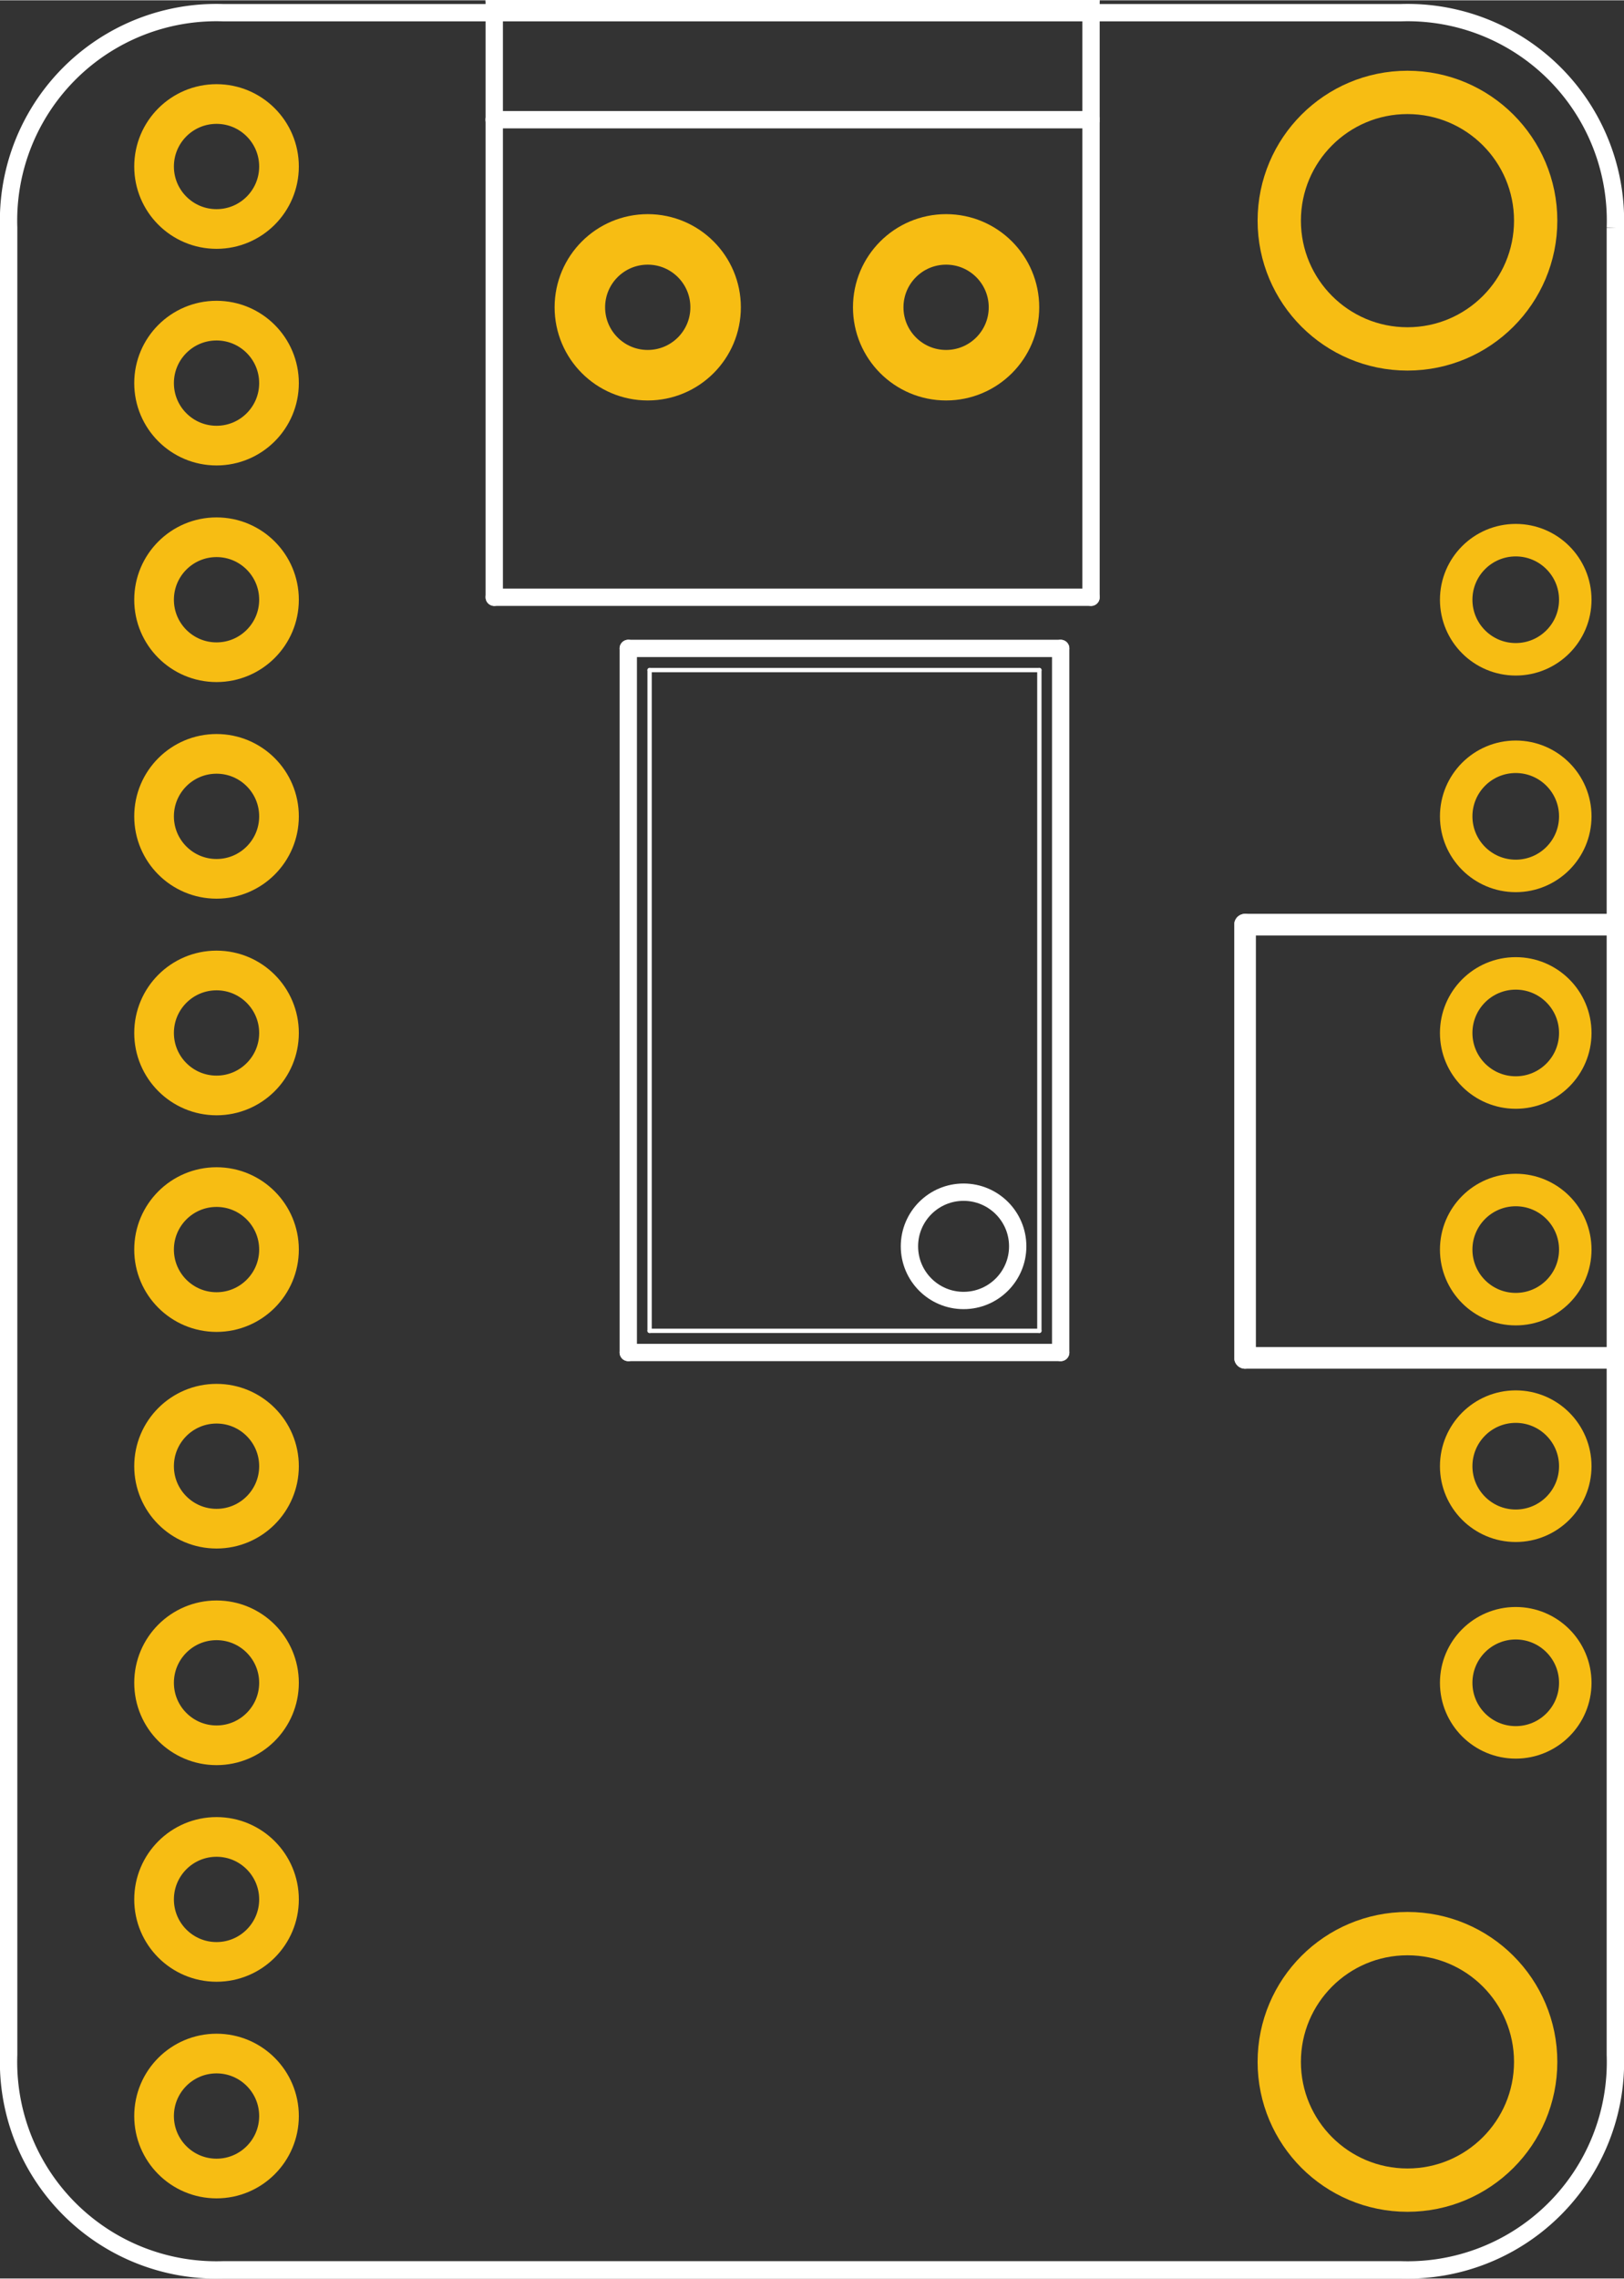 <?xml version='1.0' encoding='UTF-8' standalone='no'?>
<!-- Created with Fritzing (http://www.fritzing.org/) -->
<svg xmlns="http://www.w3.org/2000/svg" viewBox="0 0 54 75.725" height="1.052in" y="0in" baseProfile="tiny"  x="0in" width="0.75in" version="1.2">
    <rect x="0" y="0" width="54" height="75.725" fill="#333333" stroke="none"/>
    <desc >
        <referenceFile >Adafruit TB6612 DC and Stepper Motor Driver_pcb.svg</referenceFile>
    </desc>
    <desc >Fritzing footprint generated by brd2svg</desc>
    <g id="silkscreen"  gorn="0.2">
        <path stroke="white"  d="M53.712,7.557L53.712,68.291A6.912,6.912,0,0,1,46.589,75.437L7.411,75.437A6.912,6.912,0,0,1,0.288,68.291L0.288,7.557A6.912,6.912,0,0,1,7.411,0.412L46.589,0.412A6.912,6.912,0,0,1,53.712,7.557" stroke-width="0.576" fill="none"/>
        <line x2="41.4" stroke="white" x1="54" stroke-linecap="round"  y1="30.725" stroke-width="0.72" y2="30.725"/>
        <line x2="41.4" stroke="white" x1="41.4" stroke-linecap="round"  y1="30.725" stroke-width="0.72" y2="45.125"/>
        <line x2="54" stroke="white" x1="41.4" stroke-linecap="round"  y1="45.125" stroke-width="0.72" y2="45.125"/>
        <g >
            <title >element:J1</title>
            <g >
                <title >package:TERMBLOCK_1X2-3.5MM</title>
                <line x2="36.278" stroke="white" x1="36.278" stroke-linecap="round"  y1="19.843" stroke-width="0.576" y2="3.969"/>
                <line x2="36.278" stroke="white" x1="36.278" stroke-linecap="round"  y1="3.969" stroke-width="0.576" y2="0"/>
                <line x2="16.435" stroke="white" x1="36.278" stroke-linecap="round"  y1="0" stroke-width="0.576" y2="0"/>
                <line x2="16.435" stroke="white" x1="16.435" stroke-linecap="round"  y1="0" stroke-width="0.576" y2="3.969"/>
                <line x2="16.435" stroke="white" x1="16.435" stroke-linecap="round"  y1="3.969" stroke-width="0.576" y2="19.843"/>
                <line x2="36.278" stroke="white" x1="16.435" stroke-linecap="round"  y1="19.843" stroke-width="0.576" y2="19.843"/>
                <line x2="16.435" stroke="white" x1="36.278" stroke-linecap="round"  y1="3.969" stroke-width="0.576" y2="3.969"/>
            </g>
        </g>
        <g >
            <title >element:JP1</title>
            <g >
                <title >package:1X10_ROUND_76</title>
            </g>
        </g>
        <g >
            <title >element:U$15</title>
            <g >
                <title >package:ADAFRUIT_5MM</title>
            </g>
        </g>
        <g >
            <title >element:U1</title>
            <g >
                <title >package:SSOP24</title>
                <line x2="35.269" stroke="white" x1="35.269" stroke-linecap="round"  y1="44.946" stroke-width="0.576" y2="21.543"/>
                <line x2="20.891" stroke="white" x1="35.269" stroke-linecap="round"  y1="21.543" stroke-width="0.576" y2="21.543"/>
                <line x2="20.891" stroke="white" x1="20.891" stroke-linecap="round"  y1="21.543" stroke-width="0.576" y2="44.946"/>
                <line x2="20.891" stroke="white" x1="35.269" stroke-linecap="round"  y1="44.946" stroke-width="0.576" y2="44.946"/>
                <line x2="34.56" stroke="white" x1="34.56" stroke-linecap="round"  y1="44.226" stroke-width="0.144" y2="22.263"/>
                <line x2="34.56" stroke="white" x1="21.6" stroke-linecap="round"  y1="22.263" stroke-width="0.144" y2="22.263"/>
                <line x2="21.6" stroke="white" x1="21.6" stroke-linecap="round"  y1="22.263" stroke-width="0.144" y2="44.226"/>
                <line x2="21.6" stroke="white" x1="34.56" stroke-linecap="round"  y1="44.226" stroke-width="0.144" y2="44.226"/>
                <circle stroke="white" cy="41.417"  r="1.8" cx="32.04" stroke-width="0.576" fill="none"/>
            </g>
        </g>
        <line fill-opacity="1" x2="36.278" stroke="white" x1="16.435"  y1="0.288" stroke-width="0.576" fill="none" y2="0.288"/>
        <line fill-opacity="1" x2="16.435" stroke="white" x1="16.435"  y1="0.125" stroke-width="0.576" fill="none" y2="0.288"/>
        <line fill-opacity="1" x2="36.278" stroke="white" x1="36.278"  y1="0.125" stroke-width="0.576" fill="none" y2="0.288"/>
    </g>
    <g id="copper1"  gorn="0.3">
        <g id="copper0"  gorn="0.3.0">
            <circle id="connector29pad" stroke="#F7BD13" cy="7.325"  r="4.263" connectorname="P$1" cx="46.8" gorn="0.3.0.0" stroke-width="1.44" fill="none"/>
            <circle id="connector6pad" stroke="#F7BD13" cy="10.205"  r="2.257" connectorname="PWRIN" cx="21.538" gorn="0.3.0.1" stroke-width="1.679" fill="none"/>
            <circle id="connector7pad" stroke="#F7BD13" cy="10.205"  r="2.257" connectorname="GND" cx="31.459" gorn="0.3.0.2" stroke-width="1.679" fill="none"/>
            <circle id="connector8pad" stroke="#F7BD13" cy="5.525"  r="2.077" connectorname="PWRIN" cx="7.2" gorn="0.3.0.3" stroke-width="1.319" fill="none"/>
            <circle id="connector9pad" stroke="#F7BD13" cy="12.725"  r="2.077" connectorname="VCC" cx="7.2" gorn="0.3.0.4" stroke-width="1.319" fill="none"/>
            <circle id="connector10pad" stroke="#F7BD13" cy="19.925"  r="2.077" connectorname="GND" cx="7.2" gorn="0.3.0.5" stroke-width="1.319" fill="none"/>
            <circle id="connector11pad" stroke="#F7BD13" cy="27.125"  r="2.077" connectorname="PWMB" cx="7.2" gorn="0.3.0.6" stroke-width="1.319" fill="none"/>
            <circle id="connector12pad" stroke="#F7BD13" cy="34.325"  r="2.077" connectorname="BIN2" cx="7.2" gorn="0.3.0.7" stroke-width="1.319" fill="none"/>
            <circle id="connector13pad" stroke="#F7BD13" cy="41.525"  r="2.077" connectorname="BIN1" cx="7.2" gorn="0.3.0.8" stroke-width="1.319" fill="none"/>
            <circle id="connector14pad" stroke="#F7BD13" cy="48.725"  r="2.077" connectorname="STBY" cx="7.2" gorn="0.3.0.9" stroke-width="1.319" fill="none"/>
            <circle id="connector30pad" stroke="#F7BD13" cy="68.525"  r="4.263" connectorname="P$1" cx="46.8" gorn="0.3.0.10" stroke-width="1.44" fill="none"/>
            <circle id="connector15pad" stroke="#F7BD13" cy="55.925"  r="2.077" connectorname="AIN1" cx="7.2" gorn="0.3.0.11" stroke-width="1.319" fill="none"/>
            <circle id="connector16pad" stroke="#F7BD13" cy="63.125"  r="2.077" connectorname="AIN2" cx="7.2" gorn="0.3.0.12" stroke-width="1.319" fill="none"/>
            <circle id="connector17pad" stroke="#F7BD13" cy="70.325"  r="2.077" connectorname="PWMA" cx="7.2" gorn="0.3.0.13" stroke-width="1.319" fill="none"/>
            <circle id="connector18pad" stroke="#F7BD13" cy="55.925"  r="1.98" connectorname="MA1" cx="50.4" gorn="0.3.0.14" stroke-width="1.08" fill="none"/>
            <circle id="connector19pad" stroke="#F7BD13" cy="48.725"  r="1.98" connectorname="MA2" cx="50.4" gorn="0.3.0.15" stroke-width="1.08" fill="none"/>
            <circle id="connector20pad" stroke="#F7BD13" cy="41.525"  r="1.98" connectorname="GND" cx="50.4" gorn="0.3.0.16" stroke-width="1.08" fill="none"/>
            <circle id="connector21pad" stroke="#F7BD13" cy="34.325"  r="1.98" connectorname="GND" cx="50.4" gorn="0.3.0.17" stroke-width="1.08" fill="none"/>
            <circle id="connector22pad" stroke="#F7BD13" cy="27.125"  r="1.98" connectorname="MB2" cx="50.4" gorn="0.3.0.18" stroke-width="1.08" fill="none"/>
            <circle id="connector23pad" stroke="#F7BD13" cy="19.925"  r="1.98" connectorname="MB1" cx="50.4" gorn="0.3.0.19" stroke-width="1.08" fill="none"/>
        </g>
    </g>
</svg>
